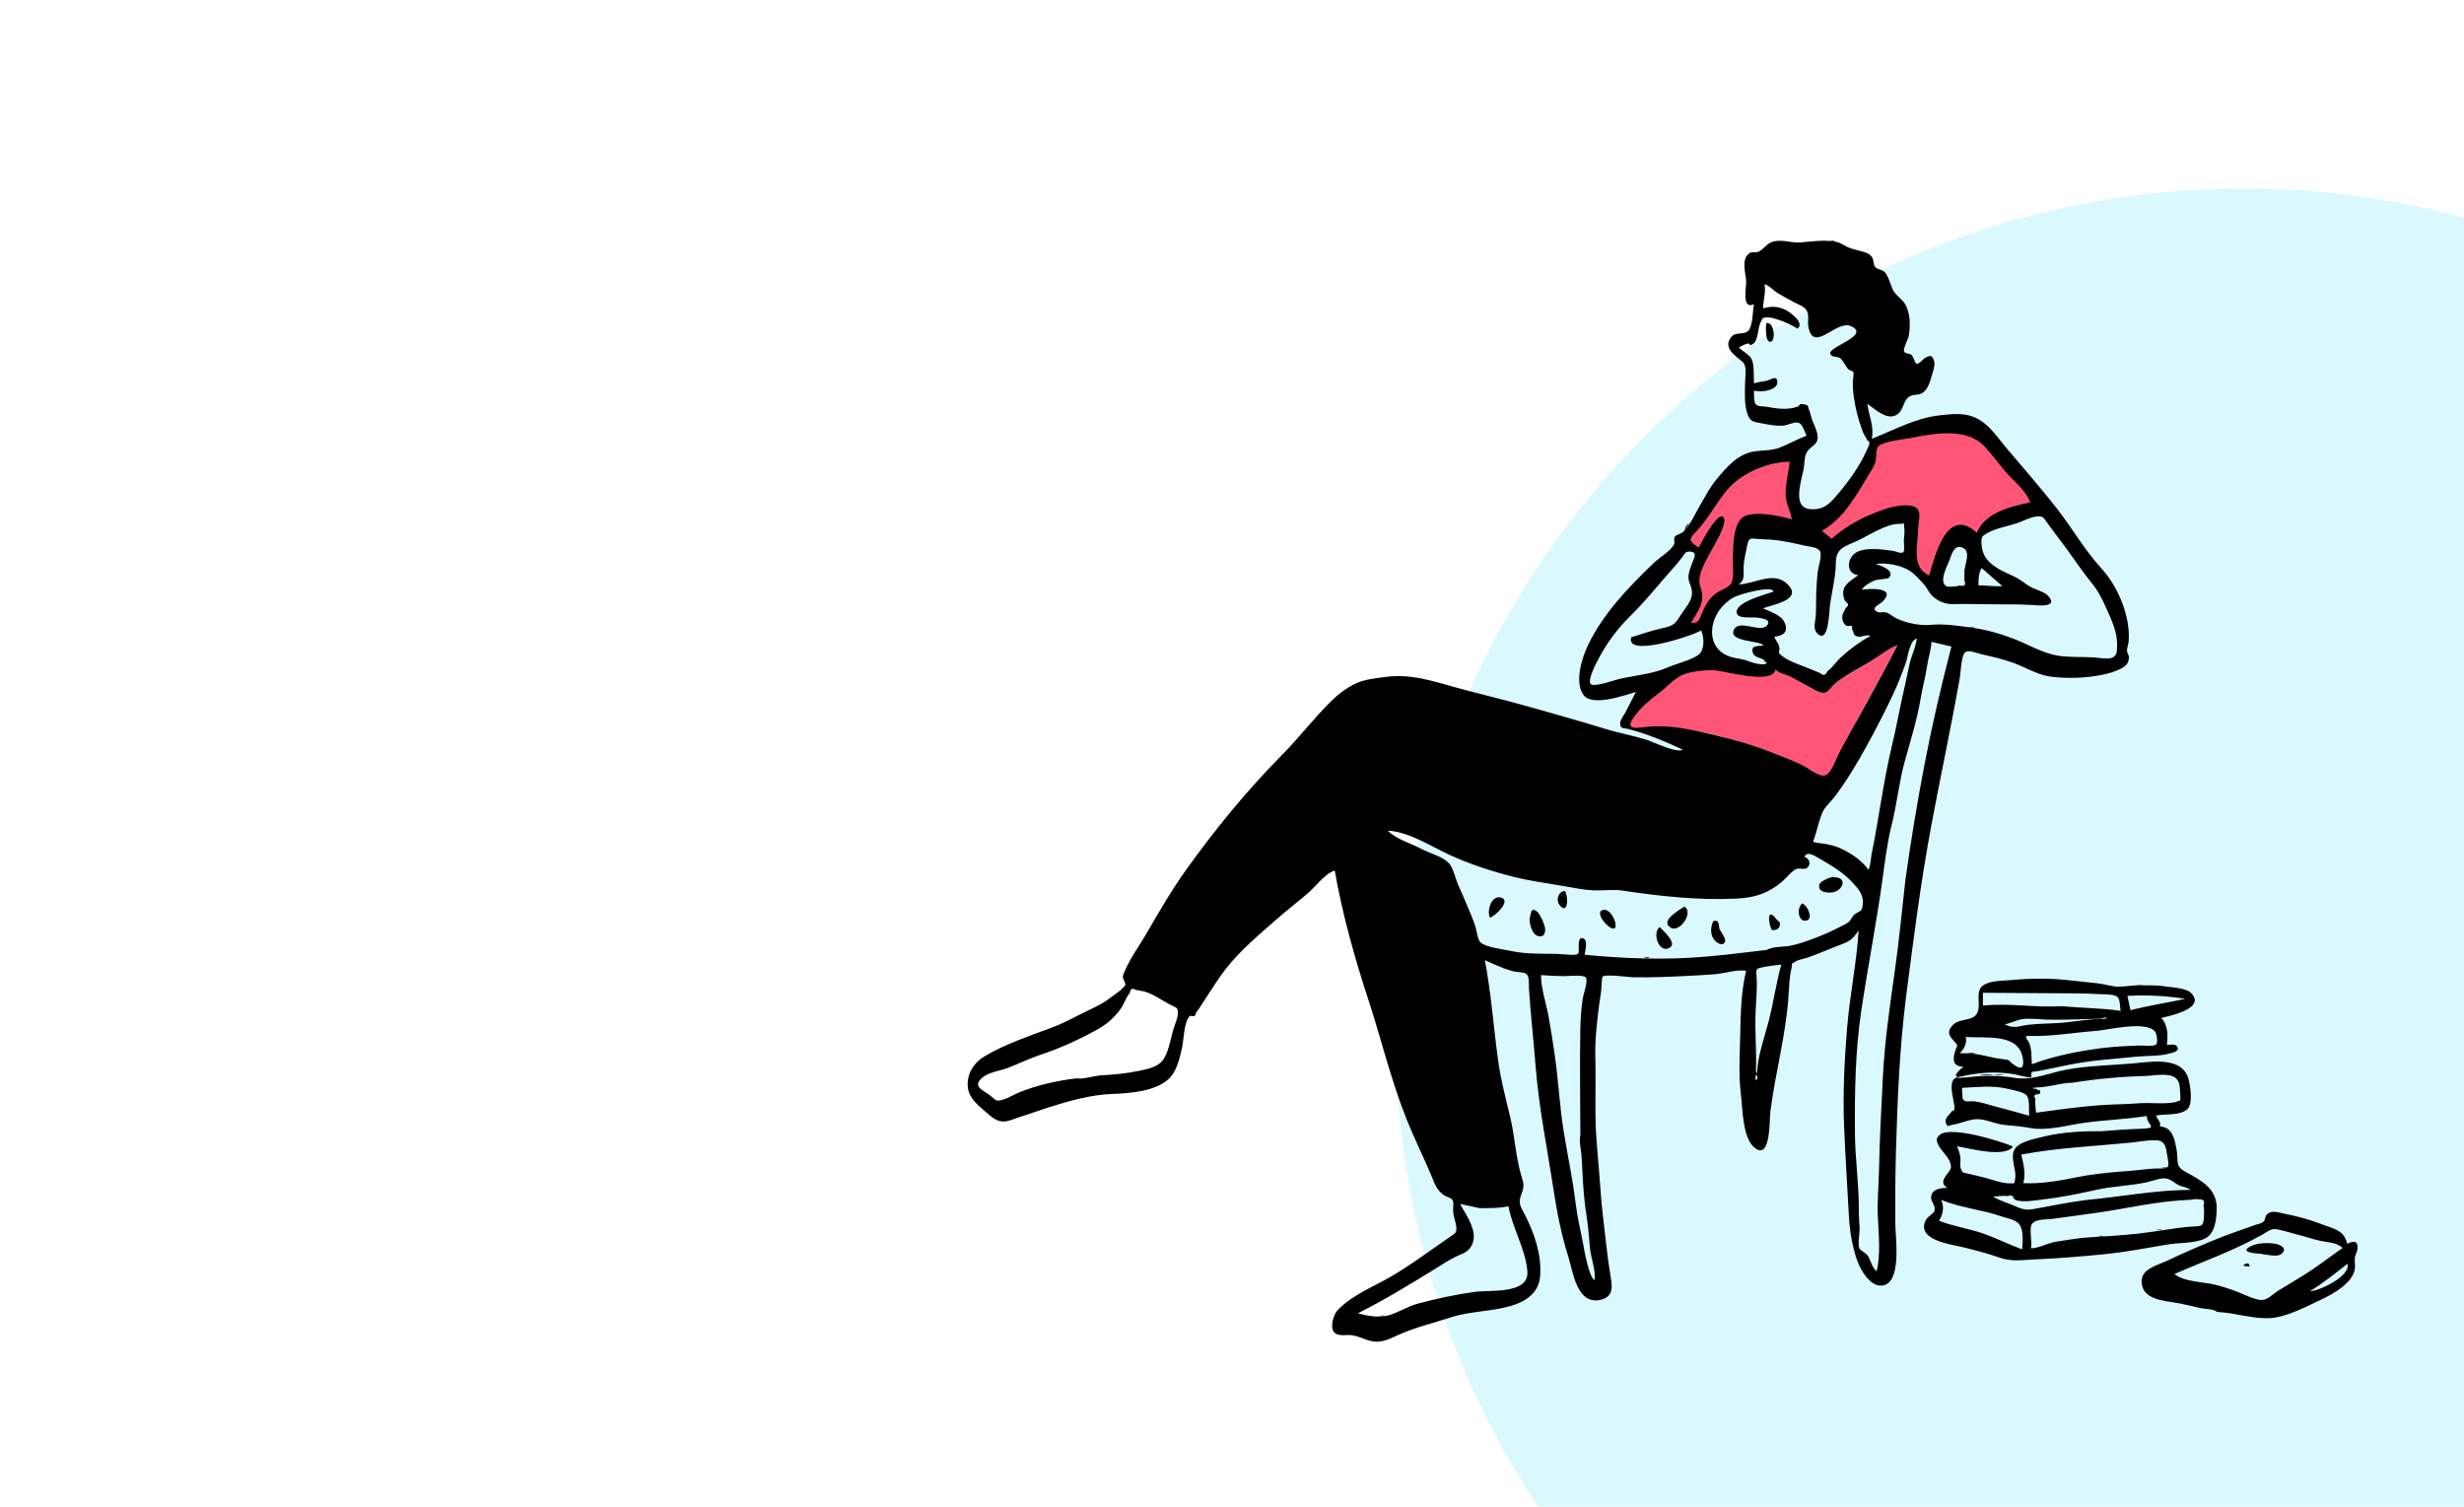 <?xml version="1.0" encoding="UTF-8"?>
<svg width="3871px" height="2367px" viewBox="0 0 3871 2367" version="1.1" xmlns="http://www.w3.org/2000/svg" xmlns:xlink="http://www.w3.org/1999/xlink">
    <!-- Generator: Sketch 58 (84663) - https://sketch.com -->
    <title>composition-24</title>
    <desc>Created with Sketch.</desc>
    <g id="composition-24" stroke="none" stroke-width="1" fill="none" fill-rule="evenodd">
        <rect fill="#FFFFFF" x="0" y="0" width="3871" height="2367"></rect>
        <circle id="Oval" fill="#D9F9FF" cx="3525" cy="1628" r="1332"></circle>
        <g id="Illustrations/sitting-reading" transform="translate(1353, 296)">
            <path d="M1627.848,717.833 C1609.072,754.532 1589.237,790.255 1569.209,826.286 C1558.605,845.359 1524.409,924.248 1515.578,927.262 C1506.068,930.508 1447.811,896.258 1431.091,889.55 C1401.379,877.626 1373.147,866.337 1342.112,858.985 C1307.36,850.753 1272.333,844.683 1236.285,847.743 C1220.498,849.086 1194.366,852.902 1210.057,830.729 C1221.495,814.559 1232.575,799.67 1248.111,787.989 C1259.419,779.486 1275.994,763.889 1289.233,758.208 C1303.123,752.248 1323.61,753.569 1338.538,753.92 C1354.676,754.301 1431.597,778.296 1435.828,753.287 C1443.674,760.423 1448.243,757.663 1457.232,761.148 C1467.365,765.077 1473.683,772.703 1483.745,777.309 C1490.273,780.298 1502.306,792.115 1509.563,792.185 C1519.209,792.281 1521.807,784.295 1528.735,778.399 C1544.256,765.188 1564.922,756.493 1581.763,745.016 C1596.592,734.905 1610.712,724.366 1627.848,717.833 Z M1458.857,427.75 C1457.538,444.503 1462.06,460.07 1461.952,477.309 C1461.905,484.831 1461.564,492.35 1463.848,499.598 C1465.899,506.095 1464.465,517.766 1465.555,524.569 C1446.359,518.727 1410.698,510.063 1391.099,517.941 C1372.363,525.472 1370.007,560.3 1369.346,577.238 C1368.896,588.783 1374.023,606.568 1370.137,617.622 C1368.293,622.867 1368.31,624.498 1368.429,624.928 L1368.437,624.955 C1368.108,624.765 1366.635,624.716 1361.258,628.595 C1355.998,632.385 1349.719,634.477 1344.521,638.663 C1335.068,646.287 1333.447,654.927 1328.783,665.978 C1324.252,676.71 1312.18,686.249 1298.705,685.86 C1309.536,666.233 1324.577,647.903 1315.946,624.851 C1309.435,607.452 1320.847,587.034 1329.826,570.506 C1332.799,565.032 1365.752,523.094 1351.15,520.138 C1341.669,518.216 1319.905,562.733 1315.74,570.506 C1304.127,562.656 1298.912,552.981 1307.85,541.158 C1314.715,532.079 1323.144,524.315 1329.826,514.915 C1340.676,499.657 1351.249,481.445 1364.135,467.892 C1386.766,444.095 1426.27,427.895 1458.857,427.75 Z M1368.437,624.955 L1368.457,624.968 C1368.573,625.049 1368.5,625.139 1368.439,624.961 L1368.437,624.955 Z M1762.994,401.749 C1777.455,415.599 1795.747,427.087 1809.722,441.622 C1821.954,454.347 1838.427,475.751 1844.238,492.75 C1814.42,498.495 1764.876,516.094 1753.002,547.379 C1706.628,504.819 1688.688,582.627 1679.486,615.163 C1652.346,603.422 1657.758,564.334 1658.117,541.512 C1658.396,523.408 1669.426,501.98 1643.132,500.497 C1623.483,499.393 1604.4,507.393 1586.679,514.884 C1564.565,524.232 1541.369,538.216 1523.508,554.278 L1504.898,539.794 C1535.426,522.659 1551.338,489.898 1569.209,459.899 C1574.909,450.335 1582.522,439.7 1586.679,429.363 C1589.555,422.214 1591.579,407.784 1594.731,401.428 C1599.689,391.436 1648.125,388.685 1660.956,386.109 C1694.828,379.312 1735.314,375.238 1762.994,401.749 Z" id="Accent" fill="#FF5678"></path>
            <g id="Ink" stroke-width="1" transform="translate(167.199, 81.23)" fill="#000000">
                <path d="M1588.075,542.582 C1600.588,541.943 1613.044,544.736 1625.556,543.519 C1614.692,534.059 1603.832,524.602 1592.968,515.145 C1588.168,523.57 1587.819,533.153 1588.075,542.582 L1588.075,542.582 Z M1291.234,348.133 C1258.849,348.275 1219.346,364.537 1196.848,388.287 C1184.93,400.875 1175.08,417.777 1164.999,431.919 C1158.238,441.406 1151.636,450.563 1143.429,458.902 C1131.461,471.053 1134.887,473.832 1148.37,482.983 C1152.638,474.987 1175.266,432.243 1184.75,434.165 C1199.161,437.089 1171.329,482.241 1168.289,487.865 C1159.287,504.508 1144.749,527.754 1151.28,545.305 C1159.899,568.474 1147.402,581.68 1136.551,601.422 C1147.947,601.753 1149.069,597.309 1152.997,587.592 C1158.041,575.103 1163.545,564.67 1174.211,556.035 C1182.471,549.351 1195.982,546.535 1199.863,538.463 C1204.663,528.484 1201.651,508.779 1202.04,497.678 C1202.631,480.81 1202.674,440.934 1221.266,433.439 C1240.746,425.586 1275.771,432.988 1294.815,438.804 C1292.437,423.939 1284.938,414.229 1285.04,397.71 C1285.151,380.419 1289.913,364.991 1291.234,348.133 L1291.234,348.133 Z M1042.443,623.998 C1059.384,618.636 1075.443,612.987 1092.873,609.334 C1111.112,605.508 1112.331,601.131 1122.613,585.494 C1130.406,573.642 1139.863,564.401 1137.655,549.885 C1136.239,540.574 1131.139,536.037 1132.673,525.566 C1133.622,519.076 1136.653,511.99 1138.842,505.818 C1141.527,498.246 1147.09,489.658 1134.154,489.284 C1127.011,489.077 1126.661,492.844 1121.828,499.17 C1112.906,510.856 1102.639,521.465 1093.145,532.671 C1076.656,552.129 1059.171,572.835 1040.764,590.843 C1020.502,610.659 1003.014,634.561 989.918,659.931 C987.499,664.616 972.791,692.211 979.066,697.622 C984.827,702.592 1016.875,691.002 1022.72,689.646 C1047.942,683.792 1076.572,681.703 1100.403,671.072 C1112.544,665.654 1139.337,659.189 1148.927,650.808 C1157.843,643.017 1157.441,624.143 1152.267,613.16 C1137.788,622.165 1033.11,656.142 1042.443,623.998 L1042.443,623.998 Z M1357.589,469.131 C1374.493,453.867 1394.473,441.623 1415.345,432.549 C1434.014,424.433 1457.205,415.388 1477.974,416.797 C1503.852,418.549 1493.037,439.388 1492.944,457.134 C1492.824,480.68 1482.501,514.601 1510.624,526.818 C1519.806,494.213 1539.155,417.115 1585.512,459.838 C1597.359,428.488 1639.612,417.879 1669.364,412.121 C1663.971,396.282 1647.59,381.946 1636.238,370.057 C1622.034,355.185 1610.821,337.755 1596.592,323.165 C1568.481,294.352 1517.557,303.605 1481.969,310.787 C1470.091,313.183 1435.653,316.193 1429.898,324.914 C1426.289,330.384 1428.305,343.747 1425.63,350.435 C1421.944,359.651 1415.648,368.193 1410.595,376.704 C1392.16,407.76 1373.407,439.017 1341.861,456.8 L1357.589,469.131 Z M1460.748,636.44 C1444.058,642.844 1431.781,653.549 1416.977,662.564 C1399.029,673.495 1377.981,683.734 1361.872,697.236 C1355.978,702.175 1352.666,710.704 1344.53,711.257 C1337.454,711.74 1326.671,703.522 1320.396,700.648 C1309.872,695.817 1299.819,688.499 1289.242,684.194 C1280.549,680.656 1276.702,681.379 1269.181,674.499 C1264.963,699.6 1188.22,676.137 1172.121,675.754 C1157.227,675.402 1136.792,677.166 1122.932,683.15 C1109.724,688.852 1099.398,701.402 1088.092,709.953 C1072.595,721.679 1057.807,733.537 1046.396,749.768 C1030.741,772.022 1054.359,765.724 1070.109,764.38 C1106.059,761.308 1141.029,769.868 1175.686,778.129 C1206.664,785.512 1237.258,794.37 1266.912,806.342 C1283.589,813.076 1301.142,819.267 1316.827,828.019 C1325.097,832.636 1338.509,843.935 1347.996,840.677 C1356.699,837.692 1365.37,812.755 1370.646,802.794 C1380.891,783.46 1391.669,764.451 1402.248,745.305 C1422.228,709.14 1442.02,673.279 1460.748,636.44 L1460.748,636.44 Z M1255.367,1115.084 C1265.653,1109.178 1282.42,1110.77 1293.794,1108.294 C1306.647,1105.497 1319.57,1100.942 1331.826,1096.192 C1344.236,1091.383 1355.963,1086.463 1367.303,1080.446 C1372.489,1077.695 1379.401,1074.985 1384.194,1071.168 C1388.057,1068.09 1389.464,1062.373 1393.026,1059.582 C1402.316,1052.298 1405.047,1056.869 1406.293,1042.816 C1407.644,1027.552 1399.078,1018.908 1388.415,1007.486 C1378.869,997.263 1366.468,988.427 1354.472,981.235 C1349.165,978.055 1343.497,974.476 1338.082,971.442 C1329.89,966.843 1318.912,959.2 1314.613,969.068 C1323.566,971.352 1325.539,982.784 1317.458,986.891 C1313.02,989.147 1306.304,985.834 1301.3,988.232 C1293.575,991.935 1286.144,1002.266 1279.532,1007.829 C1257.829,1026.097 1237.072,1032.945 1208.665,1034.413 C1149.307,1037.473 1087.148,1030.705 1028.932,1021.909 C1013.949,1019.644 998.991,1022.098 983.869,1021.557 C969.155,1021.031 953.813,1017.814 939.349,1015.329 C911.489,1010.545 882.123,1006.608 854.696,999.568 C821.526,991.054 788.241,980.039 757.1,965.777 C727.226,952.092 693.463,929.482 659.909,927.739 C674.227,941.754 695.683,947.154 712.905,956.385 C726.982,963.926 748.994,968.768 757.888,981.195 C763.678,989.283 766.581,1004.139 770.954,1013.623 C775.791,1024.119 780.253,1034.781 784.731,1045.434 C789.228,1056.152 793.913,1066.875 797.565,1077.915 C799.826,1084.763 800.8,1098.961 806.14,1103.646 C814.66,1111.119 843.176,1114.435 854.658,1116.92 C876.096,1121.565 900.548,1120.946 922.415,1121.268 C931.451,1121.401 940.558,1122.634 949.193,1122.801 C961.318,1123.033 960.162,1120.934 959.989,1110.411 C959.89,1104.091 960.016,1092.598 968.471,1097.802 C974.233,1101.35 970.268,1117.059 969.201,1122.64 C1017.465,1127.446 1067.823,1129.862 1115.859,1128.255 C1163.1,1126.673 1208.705,1120.582 1255.367,1115.084 L1255.367,1115.084 Z M1473.335,1004.321 C1481.852,943.182 1492.23,881.024 1503.845,820.676 C1515.584,759.695 1529.699,699.266 1545.575,638.514 C1535.089,636.004 1524.602,633.501 1514.116,630.995 C1513.726,643.795 1509.396,654.915 1507.55,667.657 C1505.002,685.245 1500.131,702.323 1497.215,719.852 C1491.676,753.174 1481.412,785.778 1472.37,818.271 C1463.154,851.398 1460.074,885.526 1451.607,918.82 C1444.627,946.248 1441.062,976.461 1437.165,1004.658 C1427.711,1073.066 1414.241,1141.606 1403.989,1210.048 C1394.374,1274.216 1393.41,1339.687 1393.963,1404.454 C1394.303,1443.997 1400.337,1483.425 1400.021,1523.02 C1399.944,1532.808 1400.767,1542.565 1401.277,1552.337 C1401.636,1559.232 1397.931,1578.343 1401.073,1584.119 C1403.061,1587.775 1411.606,1591.147 1414.63,1596.225 C1419.414,1604.257 1420.422,1613.859 1428.107,1619.938 C1434.336,1594.822 1431.392,1561.673 1430.031,1536.041 C1428.713,1511.345 1431.271,1485.82 1431.775,1460.744 C1432.758,1411.553 1435.365,1363.082 1437.889,1313.866 C1440.654,1259.894 1448.518,1204.609 1456.199,1151.042 C1463.185,1102.336 1467.846,1052.764 1473.335,1004.321 L1473.335,1004.321 Z M1245.388,237.593 C1242.011,237.277 1238.634,236.965 1235.257,236.65 C1235.761,243.764 1234.258,255.286 1239.274,258.997 C1243.075,261.81 1250.772,260.885 1255.38,261.785 C1270.483,264.736 1287.987,267.205 1302.979,261.828 C1308.805,259.739 1305.064,256.466 1313.085,257.826 C1322.749,259.467 1319.221,260.997 1322.01,267.023 C1324.16,271.674 1325.267,279.589 1327.707,285.174 C1330.972,292.646 1337.59,306.019 1334.761,314.647 C1332.011,323.035 1321.751,325.569 1317.39,335.069 C1314.146,342.131 1314.913,352.398 1313.228,360.176 C1310.979,370.551 1308.137,380.886 1306.882,391.452 C1305.302,404.763 1305.843,420.382 1322.341,422.446 C1337.652,424.365 1348.6,419.445 1358.867,408.298 C1378.476,387.017 1400.866,356.975 1412.385,330.205 C1413.73,327.077 1417.042,321.857 1416.582,318.51 C1415.669,311.888 1415.27,318.591 1413.171,313.992 C1411.167,309.594 1408.022,305.605 1406.172,300.725 C1399.52,283.193 1394.804,264.817 1392.139,246.258 C1390.929,237.852 1390.524,229.548 1390.732,221.059 C1390.8,218.16 1392.541,209.457 1391.502,207.473 C1390.444,205.461 1384.927,204.534 1383.208,202.537 C1380.019,198.838 1374.542,188.392 1371.011,185.623 C1366.666,182.22 1356.946,184.915 1355.18,178.147 C1352.357,167.315 1419.173,149.672 1387.958,135.217 C1364.653,124.425 1328.907,178.979 1320.758,136.052 C1319.345,128.616 1322.035,118.523 1318.773,111.708 C1315.167,104.177 1305.351,101.361 1298.495,97.696 C1289.746,93.023 1280.908,88.221 1272.407,83.103 C1266.574,79.595 1258.172,70.28 1251.966,69.427 C1254.409,82.071 1249.723,94.602 1249.646,107.221 C1263.092,103.583 1272.345,103.506 1285.615,109.974 C1291.936,113.053 1315.748,130.523 1303.684,138.926 C1293.909,133.15 1283.453,128.14 1272.558,124.744 C1268.26,123.403 1262.894,121.579 1258.324,121.486 C1247.713,121.273 1249.207,122.383 1245.224,130.381 C1241.383,138.085 1242.209,158.18 1233.779,163.1 C1225.061,168.187 1231.784,161.066 1224.34,162.71 C1220.094,163.65 1215.468,166.805 1211.581,168.588 C1216.906,174.368 1227.656,179.643 1231.187,186.062 C1236.339,195.42 1234.552,214.776 1235.359,225.014 C1242.104,222.601 1249.204,222.502 1256.041,220.709 C1262.468,219.022 1271.38,211.719 1272.051,222.455 C1272.8,234.419 1253.883,237.593 1245.388,237.593 L1245.388,237.593 Z M1333.174,552.568 C1333.7,542.23 1334.275,531.896 1335.426,521.601 C1336.202,514.688 1342.767,494.637 1339.056,488.564 C1335.02,481.96 1321.494,481.539 1314.984,479.954 C1302.506,476.913 1290.538,474.422 1277.856,472.413 C1266.191,470.568 1255.2,470.179 1243.446,469.644 C1230.646,469.066 1227.473,465.67 1224.643,479.772 C1222.42,490.86 1219.436,502.409 1219.021,513.764 C1218.632,524.42 1221.851,533.669 1211.287,540.852 C1234.484,540.852 1264.694,520.204 1285.862,538.667 C1316.141,565.069 1263.448,572.674 1249.553,578.503 C1261.104,584.115 1278.252,588.522 1283.688,601.342 C1289.79,615.709 1280.936,621.819 1267.388,622.969 C1268.662,628.507 1273.539,632.104 1274.992,638.764 C1277.12,648.527 1270.217,645.294 1279.025,652.847 C1290.622,662.79 1314.496,669.437 1328.718,675.77 C1332.049,677.259 1335.419,678.656 1338.827,679.963 C1344.156,684.704 1348.089,683.802 1350.631,677.253 C1357.926,672.636 1364.421,662.335 1370.893,656.343 C1385.292,643.01 1401.184,631.31 1418.295,621.683 C1411.201,618.747 1402.718,625.382 1395.911,622.153 C1390.41,619.541 1392.482,614.791 1389.188,611.234 C1390.509,606.595 1389.114,604.899 1385.004,606.144 C1382.951,606.364 1381.04,606.014 1379.271,605.103 C1375.829,600.838 1374.283,599.441 1374.054,592.855 C1373.813,585.868 1377.861,583.401 1379.413,577.808 C1384.463,574.368 1384.349,570.987 1379.07,567.674 C1376.899,564.126 1375.714,560.278 1375.52,556.128 C1374.515,540.716 1388.585,534.504 1399.316,526.351 C1380.103,524.24 1380.836,501.711 1394.13,491.861 C1407.91,481.651 1437.088,485.832 1453.75,488.134 C1457.217,488.61 1466.578,493.079 1470.082,490.23 C1472.231,488.484 1470.712,473.72 1470.811,471.115 C1471.037,465.2 1472.475,458.147 1471.532,452.263 C1469.559,439.941 1473.74,446.147 1464.868,445.804 C1443.752,444.985 1416.863,463.414 1398.286,472.101 C1377.493,481.827 1364.13,483.322 1363.914,507.434 C1363.706,530.267 1357.302,553.016 1354.506,575.484 C1353.285,585.296 1352.413,636.273 1334.448,617.462 C1327.484,610.165 1331.946,598.943 1332.463,589.944 C1333.168,577.56 1332.751,564.985 1333.174,552.568 L1333.174,552.568 Z M171.569,1316.849 C181.848,1318.672 198.591,1312.772 209.804,1312.154 C229.414,1311.076 249.608,1309.209 268.818,1305.13 C283.848,1301.937 300.974,1299.128 309.079,1284.584 C316.325,1271.586 318.885,1255.308 322.788,1241.123 C324.86,1233.591 330.207,1222.669 330.207,1214.878 C330.207,1204.748 328.84,1206.744 318.273,1201.2 C304.898,1194.185 291.885,1184.409 277.458,1180.429 C273.095,1179.576 268.728,1178.741 264.359,1177.922 C258.706,1174.643 255.514,1176.257 254.775,1182.753 C249.258,1188.569 246.023,1199.29 241.394,1206.092 C230.839,1221.6 218.305,1232.17 201.931,1241.113 C172.465,1257.202 145.01,1269.62 113.452,1280.14 C96.059,1285.938 80.022,1294.072 63.022,1300.463 C49.403,1305.584 30.607,1307.141 20.145,1318.539 C8.341,1331.399 26.485,1336.074 36.569,1344.768 C44.832,1351.892 44.993,1353.526 56.296,1350.068 C64.717,1347.491 72.182,1342.564 80.269,1339.224 C107.969,1327.786 141.494,1320.174 171.569,1316.849 L171.569,1316.849 Z M804.616,1520.82 C794.293,1518.586 783.967,1516.354 773.645,1514.126 C783.797,1533.074 805.151,1560.798 789.825,1582.728 C784.097,1590.921 774.569,1593.258 766.059,1597.414 C755.758,1602.446 746.248,1608.889 736.51,1614.885 C696.354,1639.603 655.546,1664.669 613.234,1685.879 C626.479,1690.153 646.847,1693.111 660.487,1689.387 C676.374,1685.048 691.081,1675.09 707.391,1670.736 C736.649,1662.929 767.447,1656.282 797.172,1652.277 C821.47,1649.004 882.29,1656.399 879.337,1619.867 C876.532,1585.182 855.809,1552.093 849.642,1517.804 C834.511,1521.163 820.075,1520.576 804.616,1520.82 L804.616,1520.82 Z M1419.949,965.678 C1431.716,907.942 1438.745,849.226 1452.625,791.903 C1459.549,763.307 1464.429,734.319 1471.192,705.716 C1474.34,692.409 1476.718,678.971 1479.783,665.688 C1482.888,652.242 1489.567,639.83 1491.095,625.929 C1479.851,628.711 1477.25,654.458 1473.842,664.143 C1467.589,681.913 1460.77,698.988 1452.736,716.001 C1439.964,743.043 1426.413,769.133 1412.005,795.349 C1396.814,823.003 1380.768,849.596 1361.789,874.849 C1355.555,883.147 1347.093,889.649 1343.073,898.75 C1336.752,913.069 1334.096,930.134 1328.059,945.033 C1332.311,947.191 1343.293,947.728 1348.507,948.757 C1358.205,950.67 1364.999,952.37 1374.314,956.981 C1390.722,965.103 1404.509,974.73 1415.471,989.342 C1418.227,981.841 1418.944,973.617 1419.949,965.678 L1419.949,965.678 Z M962.586,1406.191 C962.391,1350.587 961.603,1294.508 962.515,1239.315 C962.766,1223.989 964.015,1207.455 966.238,1192.247 C967.633,1182.688 975.847,1162.368 970.447,1157.785 C965.833,1153.866 941.477,1156.447 935.499,1156.308 C923.905,1156.039 912.349,1155.523 900.733,1154.651 C900.733,1175.258 908.786,1198.66 912.528,1219.044 C916.016,1238.06 918.883,1257.181 921.762,1276.283 C927.994,1317.649 929.766,1359.587 936.532,1401.064 C942.661,1438.672 950.748,1476.123 955.208,1513.724 C957.654,1534.366 962.605,1553.839 966.452,1574.468 C968.462,1585.226 975.788,1629.531 985.016,1633.888 C986.967,1617.994 978.998,1598.802 977.569,1582.732 C976.097,1566.139 974.956,1549.435 972.266,1532.755 C969.105,1513.174 967.509,1493.108 966.297,1473.285 C965.558,1461.155 965.332,1449.062 964.284,1436.941 C963.526,1428.146 960.196,1414.817 962.586,1406.191 L962.586,1406.191 Z M1252.439,662.641 C1252.822,656.587 1237.146,656.831 1234.227,649.871 C1228.305,635.739 1241.804,638.282 1250.104,636.82 C1247.144,628.961 1191.73,631.823 1204.641,610.607 C1213.597,595.887 1247.559,618.416 1256.635,604.429 C1262.601,595.241 1246.365,593.977 1239.926,593.056 C1230.238,591.668 1207.412,596.153 1208.164,583.584 C1209.11,567.791 1253.484,556.891 1265.931,552.252 C1264.552,541.439 1211.145,556.811 1203.417,561.193 C1185.922,571.117 1172.52,588.918 1169.953,608.703 C1166.962,631.724 1178.64,649.853 1201.638,655.502 C1211.228,657.857 1218.316,658.12 1227.189,661.662 C1233.027,663.989 1251.922,669.796 1255.924,663.921 C1254.761,663.494 1253.601,663.068 1252.439,662.641 L1252.439,662.641 Z M1565.961,519.456 C1566.845,509.626 1575.124,491.12 1565.587,484.661 C1552.24,475.621 1546.71,490.517 1543.686,499.464 C1539.987,510.389 1524.441,537.131 1538.036,543.939 C1541.196,545.521 1556.183,543.679 1558.827,542.635 C1566.19,544.554 1568.565,541.797 1565.961,534.359 L1565.961,519.456 Z M1240.248,1313.341 C1239.41,1286.472 1251.443,1254.171 1258.262,1227.855 C1265.993,1198.038 1270.066,1167.628 1278.255,1138.139 C1269.144,1139.236 1259.95,1140.132 1250.948,1141.959 C1238.668,1144.453 1238.448,1144.06 1239.33,1156.104 C1240.647,1174.189 1238.921,1191.922 1237.987,1210.002 C1236.117,1246.2 1240.675,1282.996 1237.644,1318.966 C1240.347,1319.652 1241.213,1317.776 1240.248,1313.341 L1240.248,1313.341 Z M1580.267,609.173 C1609.772,613.688 1638.05,623.04 1664.899,635.606 C1679.7,642.531 1696,649.973 1712.539,652.739 C1730.914,655.814 1750.4,654.371 1769.165,655.558 C1775.78,655.975 1793.169,659.189 1799.62,655.298 C1806.009,651.444 1805.508,644.914 1805.808,637.129 C1806.584,617.106 1797.517,597.5 1789.365,579.535 C1782.373,564.123 1777.085,552.354 1766.233,539.096 C1752.299,522.068 1740.164,503.692 1727.114,485.918 C1717.273,472.521 1707.331,459.316 1697.302,445.934 C1690.127,436.353 1690.468,433.056 1679.653,434.128 C1669.006,435.185 1658.284,441.477 1648.255,444.812 C1633.368,449.763 1615.342,452.48 1601.766,460.394 C1592.989,465.512 1592.597,466.455 1592.699,475.386 C1592.795,483.706 1595.479,493.852 1600.455,500.36 C1610.796,513.872 1627.938,521.023 1642.649,527.764 C1651.159,531.661 1658.513,537.189 1666.09,542.567 C1674.251,548.365 1690.718,551.78 1696.965,558.387 C1715.149,577.631 1682.047,573.827 1672.797,573.246 C1652.838,571.991 1632.988,572.183 1612.88,572.168 C1590.933,572.152 1569.162,571.132 1547.524,571.846 C1534.851,572.263 1520.31,565.838 1512.099,555.127 C1508.125,549.938 1506.576,545.033 1501.378,539.65 C1494.565,532.6 1488.64,525.174 1480.352,519.719 C1466.791,510.794 1442.15,505.744 1426.008,509.075 C1431.787,509.882 1458.973,519.135 1447.005,530.764 C1445.549,532.18 1428.061,533.107 1424.26,534.853 C1417.401,538.002 1408.755,542.579 1404.731,549.23 C1416.446,547.268 1459.892,544.996 1437.728,567.467 C1432.288,572.983 1416.668,578.488 1429.96,584.353 C1433.012,585.701 1439.123,583.794 1443.053,585.008 C1448.895,586.816 1453.67,591.653 1459.143,594.23 C1474.668,601.552 1496.065,606.067 1512.266,604.463 C1534.668,602.241 1558.013,606.24 1580.267,609.173 L1580.267,609.173 Z M986.176,1286.259 C986.94,1318.539 985.774,1351.011 986.463,1383.439 C987.199,1418.071 991.643,1452.011 993.762,1486.293 C995.663,1517.019 999.814,1547.16 1003.184,1577.74 C1005.123,1595.353 1007.359,1612.196 1010.34,1629.676 C1013.133,1646.034 1013.609,1660.448 994.049,1664.846 C956.652,1673.258 950.841,1619.471 943.614,1596.809 C932.824,1562.987 925.906,1527.48 920.559,1492.419 C910.608,1427.12 897.375,1362.73 892.211,1296.878 C889.031,1256.328 884.421,1216.192 881.804,1175.679 C881.291,1167.739 883.317,1155.507 876.343,1151.972 C872.146,1149.849 860.596,1149.83 855.302,1148.291 C840.551,1144.001 826.944,1137.684 812.551,1131.13 C822.766,1184.527 826.14,1237.658 833.803,1291.522 C837.866,1320.103 845.647,1349.719 852.389,1377.852 C859.375,1407.001 860.927,1438.388 868.986,1466.904 C872.536,1479.473 875.542,1484.594 870.39,1497.493 C864.069,1513.329 868.262,1517.118 876.188,1532.669 C890.766,1561.281 901.896,1595.047 899.425,1627.302 C897.409,1653.646 877.5,1667.435 852.837,1674.543 C821.986,1683.432 789.682,1682.381 758.646,1692.474 C731.605,1701.267 704.132,1707.763 677.873,1719.371 C667.285,1724.05 657.225,1729.603 645.467,1730.463 C629.343,1731.634 618.47,1722.279 603.239,1720.329 C593.721,1719.114 579.783,1723.654 574.3,1713.678 C569.952,1705.77 574.872,1688.512 580.33,1682.146 C595.66,1664.255 626.359,1648.667 647.032,1638.11 C670.86,1625.943 693.914,1610.713 715.991,1595.01 C729.373,1585.488 743.02,1576.353 756.392,1566.816 C765.236,1560.502 768.598,1560.462 767.695,1550.433 C766.974,1542.435 763.368,1534.678 762.737,1526.488 C762.255,1520.214 764.454,1511.663 761.488,1507.568 C759.308,1504.549 751.119,1502.419 747.9,1500.132 C736.127,1491.788 733.452,1481.466 728.105,1468.773 C715.96,1439.945 702.007,1411.927 690.28,1382.867 C665.101,1320.474 649.738,1254.866 628.864,1191.199 C607.538,1126.154 588.47,1057.87 576.724,990.386 C561.008,995.167 546.177,1016.325 533.662,1026.792 C516.752,1040.94 499.428,1054.622 482.846,1069.156 C455.666,1092.984 428.146,1116.156 405.685,1144.691 C394.865,1158.434 386.005,1173.225 376.208,1187.664 C370.548,1196.005 365.273,1205.446 359.143,1213.383 C358.16,1214.656 358.132,1217.27 357.071,1218.355 C354.737,1220.738 350.28,1217.564 348.784,1219.134 C339.549,1228.789 339.67,1256.201 336.791,1268.94 C332.826,1286.497 328.373,1306.684 314.661,1318.783 C293.481,1337.471 254.419,1340.367 227.614,1341.338 C193.213,1342.583 159.842,1352.167 127.204,1362.461 C111.98,1367.26 97.154,1372.876 81.874,1377.536 C73.085,1380.222 63.06,1385.572 53.674,1384.542 C42.355,1383.303 33.418,1373.781 25.127,1366.704 C11.863,1355.384 -0.417,1344.224 0.011,1325.65 C0.489,1305.989 11.143,1291.148 27.926,1281.382 C60.372,1262.5 96.662,1250.397 131.635,1237.349 C145.038,1232.346 156.511,1226.811 169.327,1220.077 C187.433,1210.558 208.276,1202.788 224.342,1190.223 C229.08,1186.514 246.487,1175.153 247.972,1169.294 C248.166,1168.531 243.815,1159.584 243.797,1158.165 C243.753,1154.515 245.915,1150.562 247.245,1147.438 C255.613,1127.77 269.65,1108.832 280.381,1090.286 C300.034,1056.315 319.761,1022.166 342.546,990.216 C387.981,926.518 439.019,864.15 494.106,808.546 C520.961,781.439 544.167,750.692 571.399,723.959 C582.189,713.371 593.578,704.749 606.873,697.876 C621.692,690.214 638.327,688.712 655.314,686.373 C696.478,680.708 730.854,692.882 769.501,703.476 C806.035,713.489 842.61,721.935 879.349,732.365 C919.697,743.819 959.63,754.805 999.851,767.288 C1021.34,773.957 1043.449,778.052 1065.04,784.452 C1075.437,787.53 1114.743,806.827 1123.411,800.489 C1096.104,787.679 1068.13,776.003 1038.915,768.271 C1030.312,765.996 1024.816,768.515 1025.135,758.638 C1025.311,753.251 1031.366,745.979 1033.546,741.544 C1038.766,730.928 1044.676,720.554 1049.785,709.907 C1031.264,715.164 981.481,733.361 967.525,714.549 C952.919,694.859 965.113,656.256 974.267,636.978 C998.162,586.653 1038.804,544.656 1078.403,506.72 C1086.969,498.518 1105.434,487.807 1109.999,477.361 C1111.387,474.184 1108.366,469.517 1111.499,465.392 C1113.36,462.938 1120.841,461.26 1123.831,458.614 C1134.72,448.978 1143.407,428.701 1150.931,416.068 C1158.811,402.837 1165.911,388.51 1175.813,376.639 C1192.008,357.228 1208.729,336.652 1234.957,332.112 C1247.819,329.887 1261.481,331.073 1273.808,326.632 C1288.717,321.261 1302.883,312.799 1317.938,307.236 C1314.202,299.56 1311.174,287.352 1303.929,286.515 C1296.952,285.705 1286.719,291.701 1278.734,291.657 C1267.072,291.592 1257.118,289.729 1245.864,287.507 C1233.408,285.044 1229.304,285.492 1224.764,271.983 C1220.002,257.832 1221.201,241.397 1221.242,226.699 C1221.26,219.516 1222.686,210.6 1222.074,203.551 C1221.155,192.929 1219.089,192.521 1210.761,185.765 C1200.355,177.325 1187.527,166.156 1200.275,151.492 C1207.162,143.568 1221.316,149.73 1227.417,141.216 C1233.63,132.544 1233.33,110.759 1235.223,100.573 C1216.068,109.987 1223.091,74.796 1223.088,66.328 C1223.085,54.006 1214.825,31.847 1226.715,21.596 C1232.242,16.837 1236.345,20.774 1242.663,18.039 C1249.872,14.918 1254.412,6.731 1262.081,3.557 C1277.324,-2.754 1292.888,4.846 1308.539,3.591 C1326.491,2.154 1344.125,-0.621 1362.176,2.259 C1370.729,3.619 1374.329,6.867 1381.565,10.507 C1388.524,14.009 1395.584,14.967 1403.142,17.22 C1409.868,19.226 1415.765,20.239 1420.308,26.099 C1423.902,30.735 1422.439,38.532 1426.066,42.528 C1429.644,46.465 1436.723,45.893 1440.988,50.569 C1445.082,55.057 1447.531,62.474 1449.659,68.058 C1452.535,75.581 1452.872,78.405 1457.934,84.425 C1462.347,89.679 1468.702,93.904 1472.386,99.896 C1481.063,114.023 1481.286,134.451 1478.515,150.342 C1477.575,155.754 1469.729,169.741 1470.957,174.346 C1472.126,178.728 1479.483,177.576 1482.813,180.348 C1485.692,182.743 1488.225,193.414 1490.495,194.066 C1495.4,195.472 1501.449,185.79 1505.166,184.337 C1511.623,181.813 1514.326,179.223 1517.904,188.738 C1520.554,195.8 1516.862,205.384 1514.916,212.124 C1512.442,220.703 1509.709,231.035 1503.153,237.521 C1495.446,245.149 1489.277,240.98 1480.772,245.087 C1468.028,251.243 1471.789,270.491 1456.107,275.992 C1441.164,281.233 1424.699,264.742 1413.396,257.161 C1415.737,275.565 1424.551,293.298 1420.32,312.16 C1454.69,298.697 1488.683,279.592 1526.139,275.383 C1545.238,273.235 1564.532,270.692 1582.562,278.619 C1603.665,287.896 1616.594,308.361 1630.879,325.365 C1657.724,357.324 1685.269,388.386 1711.036,421.374 C1734.668,451.633 1754.593,486.694 1780.607,515.028 C1806.983,543.76 1826.889,590.377 1824.001,630.163 C1823.741,633.755 1820.958,641.913 1821.394,645.786 C1821.734,648.753 1824.431,652.514 1824.388,654.906 C1824.242,662.956 1821.58,667.592 1813.904,672.058 C1800.597,679.806 1780.768,683.728 1765.729,685.65 C1745.749,688.206 1721.278,688.481 1701.288,685.752 C1680.671,682.933 1662.549,671.397 1643.589,664.424 C1626.957,658.305 1610.255,654.485 1592.779,650.582 C1583.14,648.428 1572.468,642.467 1566.512,648.236 C1561.041,653.54 1559.906,680.748 1558.632,687.983 C1544.805,766.401 1528.375,842.161 1513.822,920.18 C1497.33,1008.611 1486.051,1097.008 1474.581,1186.189 C1464.156,1267.256 1460.748,1349.24 1458.417,1430.232 C1457.303,1468.866 1457.143,1507.086 1457.378,1545.754 C1457.511,1567.406 1468.337,1639.683 1436.231,1642.449 C1417.364,1644.081 1402.27,1617.036 1397.213,1602.288 C1389.618,1580.129 1385.663,1556.268 1384.451,1532.99 C1382.001,1485.867 1378.788,1438.709 1376.886,1391.567 C1374.827,1340.494 1377.446,1288.478 1381.646,1237.572 C1385.873,1186.325 1396.524,1135.827 1399.789,1084.504 C1389.989,1098.485 1386.854,1101.112 1370.531,1107.2 C1353.452,1113.576 1337.021,1121.116 1319.787,1127.059 C1313.923,1129.081 1304.773,1130.348 1299.967,1133.658 C1291.098,1139.764 1296.924,1132.836 1294.091,1144.721 C1291.067,1157.42 1290.498,1172.666 1289.694,1185.714 C1285.918,1246.951 1268.949,1307.753 1261.122,1368.667 C1259.233,1383.374 1261.93,1445.808 1236.611,1426.131 C1217.113,1410.978 1217.5,1363.382 1214.726,1341.087 C1211.033,1311.369 1213.09,1280.814 1213.674,1250.916 C1214.339,1216.866 1214.911,1181.152 1223.038,1147.905 C1208.498,1145.417 1188.273,1152.194 1173.636,1153.335 C1160.963,1154.321 1148.333,1154.948 1135.731,1155.64 C1105.679,1157.29 1074.723,1158.607 1044.163,1158.017 C1038.6,1157.909 1002.254,1152.822 997.609,1156.923 C996.099,1158.255 995.639,1176.575 995.357,1178.813 C994.287,1187.231 992.837,1195.64 991.755,1204.012 C988.303,1230.773 985.186,1259.508 986.176,1286.259 L986.176,1286.259 Z" id="ink-layer"></path>
                <path d="M1525.926,1540.578 C1548.861,1549.539 1573.204,1552.79 1596.333,1560.954 C1617.011,1568.252 1636.214,1578.063 1656.574,1585.481 C1657.766,1576.038 1658.399,1560.048 1654.91,1551.149 C1649.974,1538.547 1636.977,1538.238 1624.18,1533.75 C1593.036,1522.826 1560.274,1520.523 1529.356,1507.76 C1534.65,1517.948 1532.286,1531.437 1525.926,1540.578 M1921.848,1507.624 C1872.313,1509.077 1824.973,1520.6 1776.155,1527.728 C1752.399,1531.193 1728.621,1534.287 1704.843,1537.524 C1695.693,1538.766 1679.015,1537.301 1672.366,1545.22 C1666.852,1551.783 1672.893,1574.171 1670.445,1583.787 C1680.457,1584.526 1698.233,1575.176 1709.1,1573.627 C1726.022,1571.222 1742.72,1567.853 1759.817,1566.781 C1786.896,1565.074 1813.501,1563.625 1840.533,1560.611 C1868.022,1557.548 1894.621,1551.854 1922.329,1549.774 C1935.799,1548.76 1941.217,1551.285 1942.01,1537.069 C1942.322,1531.512 1943.085,1522.208 1941.526,1516.727 C1944.017,1509.989 1941.807,1506.718 1934.894,1506.91 C1930.504,1506.415 1926.157,1506.653 1921.848,1507.624 M1826.042,1462.254 C1839.437,1460.999 1852.888,1459.196 1866.318,1458.442 C1869.041,1458.288 1882.853,1459.119 1885.11,1456.588 C1888.302,1453.008 1884.745,1439.911 1884.159,1435.859 C1882.167,1422.079 1879.966,1414.067 1864.931,1414.036 C1852.243,1414.005 1839.107,1416.688 1826.468,1417.925 C1769.091,1423.547 1712.006,1425.921 1655.262,1436.598 C1658.717,1451.302 1662.638,1466.473 1658.507,1481.511 C1685.727,1482.914 1715.611,1477.678 1742.214,1472.306 C1769.403,1466.816 1798.253,1464.09 1826.042,1462.254 M1735.231,1323.805 C1714.732,1323.898 1693.065,1332.924 1672.838,1330.912 C1672.535,1334.673 1679.009,1331.552 1680.797,1335.072 C1684.616,1335.082 1685.946,1336.327 1684.779,1338.815 C1684.85,1340.512 1683.983,1341.508 1682.174,1341.795 C1681.281,1341.876 1680.389,1341.95 1679.5,1342.027 C1675.589,1342.154 1674.946,1344.791 1677.58,1349.946 C1676.45,1356.332 1678.145,1364.443 1678.392,1370.854 C1714.744,1365.909 1750.059,1360.765 1786.667,1358.558 C1803.949,1357.516 1821.219,1357.519 1838.48,1356.098 C1857.473,1354.533 1878.203,1357.887 1896.77,1354.333 C1906.695,1352.432 1905.655,1352.564 1904.933,1339.659 C1904.491,1331.82 1904.655,1322.513 1898.27,1316.795 C1887.607,1307.243 1863.326,1312.764 1850.576,1313.101 C1812.174,1314.115 1773.12,1317.682 1735.231,1323.805 M1756.215,1508.085 C1811.13,1503.099 1865.632,1492.178 1920.86,1492.178 C1916.954,1488.277 1908.449,1487.273 1903.59,1485.143 C1898.048,1482.719 1892.818,1477.554 1887.403,1475.434 C1876.536,1471.18 1865.478,1477.091 1854.318,1479.644 C1827.394,1485.807 1799.769,1486.018 1772.802,1492.064 C1744.925,1498.311 1716.683,1504.072 1688.289,1507.25 C1674.77,1508.761 1660.264,1511.828 1646.905,1508.258 C1645.822,1507.482 1644.732,1506.706 1643.648,1505.933 C1642.481,1500.963 1639.24,1499.637 1633.923,1501.952 C1627.172,1500.666 1618.574,1502.326 1611.776,1502.496 C1611.501,1505.21 1636.612,1513.723 1641.401,1515.831 C1652.938,1520.909 1660.761,1524.628 1673.082,1522.452 C1700.827,1517.552 1728.118,1511.704 1756.215,1508.085 M1563.034,1347.572 C1565.18,1355.937 1574.192,1352.132 1581.95,1353.053 C1592.363,1354.286 1602.724,1357.878 1612.81,1360.586 C1631.126,1365.507 1649.449,1370.36 1667.688,1375.562 C1666.969,1368.196 1668.599,1351.433 1664.706,1344.899 C1660.622,1338.049 1641.256,1335.047 1632.238,1332.958 C1609.506,1327.7 1585.225,1330.692 1562.133,1331.799 C1562.54,1337.051 1562.843,1342.305 1563.034,1347.572 M1781.385,1399.898 C1802.952,1398.071 1824.544,1396.652 1846.173,1395.892 C1870.902,1395.026 1852.928,1391.076 1852.407,1375.998 C1819.904,1381.181 1787.115,1382.205 1754.714,1386.634 C1727.871,1390.309 1695.893,1399.901 1668.513,1394.748 C1655.599,1392.319 1642.413,1391.382 1628.675,1390.009 C1615.715,1388.714 1603.486,1382.678 1590.684,1381.178 C1576.313,1379.494 1561.63,1387.571 1547.333,1389.703 C1541.272,1390.609 1539.865,1394.717 1537.003,1387.425 C1534.036,1379.862 1542.535,1373.679 1545.882,1369.157 C1549.79,1363.875 1548.166,1372.452 1550.337,1364.202 C1550.945,1361.89 1549.296,1356.082 1548.994,1353.591 C1548.228,1347.294 1546.249,1340.463 1545.94,1334.179 C1545.656,1328.408 1545.607,1319.598 1551.874,1316.229 C1555.699,1314.174 1558.41,1317.172 1561.744,1316.591 C1587.772,1312.066 1618.388,1311.695 1644.784,1316.062 C1673.4,1320.795 1698.03,1308.264 1726.235,1303.182 C1759.32,1297.222 1792.755,1296.329 1826.128,1293.81 C1854.663,1291.658 1906.8,1280.494 1917.671,1316.931 C1920.749,1327.255 1925.234,1355.677 1916.951,1364.462 C1906.084,1375.998 1880.92,1372.316 1866.867,1375.315 C1868.97,1381.293 1875.227,1385.357 1873.063,1392.476 C1892.757,1393.407 1896.239,1412.002 1899.323,1429.365 C1902.515,1447.327 1896.288,1454.467 1913.46,1463.821 C1937.392,1476.856 1962.744,1490.02 1962.275,1521.067 C1962.04,1536.677 1960.293,1560.218 1944.261,1568.317 C1928.578,1576.239 1903.04,1574.901 1885.755,1577.775 C1852.283,1583.349 1818.694,1589.886 1785.019,1593.231 C1749.16,1596.795 1712.706,1599.719 1676.79,1601.311 C1657.22,1602.182 1640.314,1605.137 1621.414,1598.553 C1602.832,1592.081 1584.654,1587.355 1565.483,1582.548 C1546.555,1577.809 1488.614,1571.423 1505.498,1539.063 C1508.199,1533.886 1517.433,1529.768 1518.924,1524.872 C1521.329,1516.974 1513.203,1510.811 1513.543,1503.674 C1514.164,1490.617 1528.899,1488.979 1539.074,1488.979 C1521.635,1478.074 1544.99,1465.162 1544.851,1455.905 C1544.607,1439.593 1524.314,1429.006 1523.166,1415.331 C1520.375,1382.056 1625.961,1416.704 1642.213,1423.903 C1629.703,1442.446 1571.672,1426.4 1554.387,1423.588 C1556.746,1429.779 1558.999,1435.346 1559.682,1441.686 C1560.234,1446.851 1558.262,1452.755 1560.068,1457.954 C1562.92,1466.176 1562.821,1464.603 1572.92,1466.844 C1580.391,1468.501 1587.779,1470.417 1595.225,1472.173 C1606.663,1474.871 1624.655,1482.11 1635.989,1481.715 C1645.93,1481.369 1643.966,1484.45 1645.788,1473.412 C1646.769,1467.48 1645.096,1461.175 1644.096,1455.364 C1642.009,1443.185 1638.956,1431.658 1649.594,1422.92 C1659.739,1414.586 1681.121,1410.621 1693.562,1407.681 C1721.178,1401.159 1753.05,1399.561 1781.385,1399.898" id="ink-layer"></path>
                <path d="M1912.794,1192.029 C1882.802,1187.005 1852.33,1185.768 1821.985,1187.291 C1823.63,1194.799 1825.274,1202.303 1826.922,1209.805 C1855.349,1202.486 1884.189,1198.197 1912.794,1192.029 L1912.794,1192.029 Z M1668.921,1250.263 C1656.893,1249.382 1665.26,1254.76 1668.23,1262.63 C1671.881,1272.3 1671.098,1284.525 1671.937,1294.703 C1707.128,1281.287 1748.073,1273.435 1785.487,1268.92 C1803.232,1266.78 1821.233,1266.166 1839.076,1265.251 C1844.35,1264.981 1863.398,1267.189 1867.256,1263.641 C1870.121,1261.002 1868.111,1246.449 1865.358,1243.236 C1850.382,1225.785 1792.492,1240.854 1771.549,1242.417 C1737.21,1244.982 1703.499,1251.116 1668.921,1250.263 L1668.921,1250.263 Z M1718.902,1203.494 C1750.061,1206.487 1780.149,1206.202 1811.311,1210.869 C1808.948,1191.068 1811.772,1186.013 1789.303,1184.962 C1769.279,1184.028 1749.318,1183.272 1729.387,1183.281 C1684.568,1183.306 1639.855,1182.45 1594.986,1182.45 L1594.986,1202.573 C1636.482,1198.325 1677.322,1205.997 1718.902,1203.494 L1718.902,1203.494 Z M1569.064,1277.497 C1588.728,1277.414 1607.314,1284.832 1626.982,1286.754 C1638.752,1287.905 1635.055,1289.366 1643.221,1295.273 C1655.939,1304.478 1659.603,1299.575 1658.008,1287.068 C1652.604,1244.762 1599.025,1254.248 1568.15,1251.897 C1570.179,1261.985 1565.515,1270.542 1558.643,1277.497 L1569.064,1277.497 Z M1781.623,1223.181 C1753.337,1223.639 1725.018,1225.246 1696.93,1224.66 C1684.358,1224.396 1668.069,1221.906 1655.747,1224.049 C1646.72,1225.618 1639.17,1230.214 1629.27,1231.923 C1643.812,1239.753 1651.186,1234.463 1666.474,1232.679 C1681.75,1230.902 1697.253,1230.937 1712.591,1230.009 C1737.779,1228.484 1764.628,1222.452 1789.445,1224.092 C1789.897,1220.597 1787.293,1220.293 1781.623,1223.181 L1781.623,1223.181 Z M1557.275,1314.808 C1544.296,1314.78 1562.152,1300.024 1564.496,1298.561 C1550.127,1298.561 1546.65,1289.946 1550.812,1276.105 C1554.735,1263.068 1557.637,1267.059 1547.768,1256.202 C1540.339,1248.027 1539.214,1242.005 1547.972,1232.865 C1556.884,1223.568 1574.932,1226.198 1582.829,1218.523 C1596.272,1205.46 1578.924,1179.442 1597.551,1169.434 C1610.142,1162.674 1630.438,1163.511 1644.339,1162.081 C1657.776,1160.701 1671.683,1160.435 1685.209,1160.252 C1714.693,1159.848 1745.32,1164.792 1774.674,1167.511 C1785.376,1168.501 1797.407,1172.824 1807.951,1172.833 C1818.703,1172.845 1829.966,1170.448 1841.067,1170.724 C1853.975,1171.05 1866.408,1170.098 1879.718,1172.216 C1889.915,1173.841 1913.726,1174.694 1921.52,1182.273 C1947.492,1207.529 1885.902,1219.127 1875.305,1221.965 C1886.091,1233.777 1885.642,1249.392 1884.016,1264.262 C1889.15,1264.262 1898.001,1262.029 1900.658,1267.785 C1903.959,1274.933 1891.742,1276.79 1888.853,1277.625 C1872.236,1282.422 1852.788,1281.107 1835.664,1282.85 C1801.426,1286.333 1767.604,1288.342 1733.723,1294.827 C1717.211,1297.987 1700.798,1301.897 1684.299,1304.974 C1681.45,1305.507 1678.586,1305.932 1675.709,1306.255 C1671.293,1305.876 1669.865,1308.646 1671.423,1314.578 C1666.843,1316.814 1649.767,1311.241 1644.488,1310.388 C1614.26,1305.485 1587.22,1307.523 1557.275,1314.808 L1557.275,1314.808 Z" id="ink-layer"></path>
                <path d="M2167.642,1608.248 C2148.146,1623.586 2130.023,1638.059 2108.91,1651.386 C2123.834,1650.921 2173.47,1627.126 2167.642,1608.248 M2160.027,1583.249 C2149.387,1574.108 2138.818,1575.044 2125.646,1572.273 C2113.518,1569.721 2101.733,1565.327 2089.63,1562.403 C2080.132,1560.109 2070.729,1557.006 2061.265,1554.838 C2047.899,1551.775 2046.581,1555.146 2034.29,1562.147 C1990.701,1586.983 1941.924,1604.067 1896.011,1624.223 C1909.491,1636.088 1939.816,1636.599 1956.663,1640.383 C1968.964,1643.141 1980.669,1646.916 1992.452,1651.285 C2003.422,1655.358 2021.097,1664.723 2032.666,1665.034 C2042.433,1665.299 2050.372,1655.69 2058.78,1650.515 C2069.84,1643.705 2080.851,1637.015 2091.997,1630.374 C2115.587,1616.323 2137.642,1599.104 2160.027,1583.249 M1963.038,1683.845 C1958.006,1679.005 1942.859,1679.218 1936.55,1677.74 C1924.123,1674.837 1911.877,1671.82 1899.283,1669.64 C1878.846,1666.105 1846.561,1664.523 1844.342,1638.015 C1842.493,1615.987 1869.116,1610.76 1884.689,1603.297 C1908.105,1592.069 1931.997,1581.709 1956.009,1571.808 C1978.521,1562.529 2001.363,1554.681 2024.286,1546.661 C2028.755,1545.097 2032.385,1545.313 2036.034,1541.735 C2038.914,1538.912 2038.025,1533.432 2041.18,1530.483 C2048.406,1523.728 2057.78,1527.281 2066.463,1529.014 C2086.182,1532.946 2106.656,1538.109 2125.455,1545.402 C2144.991,1552.982 2162.465,1554.564 2167.157,1576.706 C2177.146,1572.021 2184.659,1571.34 2183.465,1585.108 C2183.116,1589.153 2180.177,1593.553 2179.471,1597.725 C2178.433,1603.876 2180.252,1610.36 2179.224,1616.526 C2175.486,1638.948 2145.244,1655.558 2126.504,1664.363 C2103.397,1675.218 2073.582,1691.258 2047.782,1693.377 C2020.291,1695.636 1990.331,1684.842 1963.038,1683.845" id="ink-layer"></path>
                <path d="M1613.106,1311.851 C1604.91,1311.902 1596.708,1311.954 1588.516,1312.005 C1596.695,1310.469 1604.894,1310.452 1613.106,1311.851" id="ink-layer"></path>
                <path d="M1133.604,444.853 C1131.145,448.949 1128.687,453.044 1126.227,457.145 C1127.065,451.864 1128.939,447.339 1133.604,444.853" id="ink-layer"></path>
                <path d="M1613.106,1429.351 C1618.033,1429.395 1622.958,1429.434 1627.859,1429.481 C1622.923,1429.442 1618.016,1429.397 1613.106,1429.351" id="ink-layer"></path>
                <path d="M1726.219,1161.923 C1720.478,1161.614 1714.744,1161.301 1709.006,1160.992 C1714.744,1161.301 1720.478,1161.614 1726.219,1161.923" id="ink-layer"></path>
                <path d="M1627.859,1311.972 C1622.939,1311.926 1618.019,1311.881 1613.106,1311.835 C1618.041,1310.49 1622.961,1310.537 1627.859,1311.972" id="ink-layer"></path>
                <path d="M1823.556,614.478 C1823.419,609.56 1823.281,604.641 1823.141,599.728 C1823.284,604.651 1823.419,609.563 1823.556,614.478" id="ink-layer"></path>
                <path d="M987.445,1356.895 C987.344,1352.796 987.244,1348.697 987.143,1344.603 C987.246,1348.706 987.344,1352.799 987.445,1356.895" id="ink-layer"></path>
                <path d="M1121.309,1156.535 C1124.599,1156.537 1127.883,1156.54 1131.145,1156.547 C1127.851,1156.547 1124.58,1156.54 1121.309,1156.535" id="ink-layer"></path>
                <path d="M1561.467,273.554 C1557.367,273.852 1553.269,274.147 1549.172,274.444 C1553.272,274.147 1557.369,273.852 1561.467,273.554" id="ink-layer"></path>
                <path d="M1871.299,1171.339 C1866.381,1171.307 1861.46,1171.275 1856.545,1171.243 C1861.46,1171.275 1866.381,1171.307 1871.299,1171.339" id="ink-layer"></path>
                <path d="M1457.143,1474.895 C1457.02,1471.612 1456.895,1468.327 1456.777,1465.062 C1456.897,1468.347 1457.02,1471.624 1457.143,1474.895" id="ink-layer"></path>
                <path d="M1462.011,1349.52 C1461.922,1346.24 1461.834,1342.958 1461.745,1339.687 C1461.836,1342.966 1461.925,1346.243 1462.011,1349.52" id="ink-layer"></path>
                <path d="M1378.095,1406.062 C1378.214,1409.344 1378.334,1412.627 1378.45,1415.895 C1378.332,1412.609 1378.214,1409.339 1378.095,1406.062" id="ink-layer"></path>
                <path d="M1140.981,1154.133 C1143.449,1154.099 1145.914,1154.067 1148.357,1154.032 C1145.883,1154.067 1143.432,1154.099 1140.981,1154.133" id="ink-layer"></path>
                <path d="M1854.086,1282.076 C1856.551,1281.97 1859.017,1281.862 1861.463,1281.756 C1858.99,1281.864 1856.535,1281.97 1854.086,1282.076" id="ink-layer"></path>
                <path d="M1382.98,1484.728 C1383.12,1488.01 1383.261,1491.294 1383.401,1494.562 C1383.261,1491.27 1383.12,1487.999 1382.98,1484.728" id="ink-layer"></path>
                <path d="M1646.55,1467.52 C1646.385,1470.804 1646.218,1474.085 1646.053,1477.353 C1646.218,1474.069 1646.385,1470.795 1646.55,1467.52" id="ink-layer"></path>
                <path d="M1363.136,2.714 C1359.663,2.272 1356.187,1.833 1352.71,1.39 C1356.156,2.187 1359.93,-0.767 1363.136,2.714" id="ink-layer"></path>
                <path d="M1213.662,1263.478 C1213.569,1266.761 1213.475,1270.043 1213.379,1273.312 C1213.47,1270.023 1213.566,1266.751 1213.662,1263.478" id="ink-layer"></path>
                <path d="M1002.301,1563.395 C1002.134,1560.115 1001.962,1556.835 1001.795,1553.562 C1001.964,1556.842 1002.134,1560.118 1002.301,1563.395" id="ink-layer"></path>
                <path d="M1797.529,1286.909 C1800.001,1286.857 1802.466,1286.803 1804.906,1286.756 C1802.431,1286.81 1799.98,1286.86 1797.529,1286.909" id="ink-layer"></path>
                <path d="M962.678,690.687 C962.698,693.97 962.715,697.253 962.73,700.52 C962.71,697.233 962.696,693.96 962.678,690.687" id="ink-layer"></path>
                <path d="M911.085,1428.187 C911.075,1431.469 911.063,1434.755 911.046,1438.02 C911.056,1434.734 911.07,1431.459 911.085,1428.187" id="ink-layer"></path>
                <path d="M1523.95,1408.52 C1523.861,1411.801 1523.775,1415.086 1523.681,1418.353 C1522.334,1414.982 1522.486,1411.715 1523.95,1408.52" id="ink-layer"></path>
                <path d="M1064.752,1158.999 C1067.22,1158.999 1069.688,1158.999 1072.129,1158.999 C1069.654,1158.999 1067.203,1158.999 1064.752,1158.999" id="ink-layer"></path>
                <path d="M1459.458,1393.77 C1459.431,1390.489 1459.407,1387.208 1459.38,1383.937 C1459.407,1387.225 1459.431,1390.496 1459.458,1393.77" id="ink-layer"></path>
                <path d="M1962.281,1684.981 C1964.75,1685.047 1967.219,1685.116 1969.658,1685.185 C1967.179,1685.118 1964.73,1685.049 1962.281,1684.981" id="ink-layer"></path>
                <path d="M1873.758,1372.917 C1875.402,1372.888 1877.051,1372.861 1878.676,1372.831 C1877.021,1372.861 1875.391,1372.888 1873.758,1372.917" id="ink-layer"></path>
                <path d="M1812.283,1380.254 C1813.933,1380.249 1815.577,1380.247 1817.201,1380.244 C1815.552,1380.249 1813.916,1380.252 1812.283,1380.254" id="ink-layer"></path>
                <path d="M854.656,1396.228 C854.558,1393.769 854.457,1391.307 854.361,1388.853 C854.462,1391.316 854.56,1393.775 854.656,1396.228" id="ink-layer"></path>
                <path d="M1861.463,1394.363 C1859.327,1396.524 1856.579,1395.248 1854.086,1395.385 C1856.546,1395.044 1859.006,1394.705 1861.463,1394.363" id="ink-layer"></path>
                <path d="M1568.844,1315.71 C1565.597,1317.244 1562.316,1317.455 1559.008,1315.815 C1562.289,1315.781 1565.566,1315.746 1568.844,1315.71" id="ink-layer"></path>
                <path d="M1782.775,1399.958 C1779.496,1399.931 1776.216,1399.904 1772.939,1399.874 C1776.219,1399.904 1779.499,1399.931 1782.775,1399.958" id="ink-layer"></path>
                <path d="M1645.072,1314.32 C1641.794,1314.023 1638.512,1313.726 1635.236,1313.428 C1638.512,1313.726 1641.794,1314.023 1645.072,1314.32" id="ink-layer"></path>
                <path d="M893.95,1302.812 C893.888,1305.276 893.822,1307.738 893.755,1310.187 C893.817,1307.719 893.883,1305.264 893.95,1302.812" id="ink-layer"></path>
                <path d="M1459.23,1435.562 C1459.358,1433.098 1459.483,1430.634 1459.608,1428.187 C1459.483,1430.654 1459.358,1433.108 1459.23,1435.562" id="ink-layer"></path>
                <path d="M1797.529,1293.795 C1794.252,1294.07 1790.971,1294.345 1787.693,1294.621 C1790.974,1294.345 1794.252,1294.07 1797.529,1293.795" id="ink-layer"></path>
                <path d="M987.396,1285.603 C987.33,1283.141 987.261,1280.678 987.192,1278.228 C987.258,1280.698 987.33,1283.151 987.396,1285.603" id="ink-layer"></path>
                <path d="M1398.235,1096.312 C1398.04,1098.775 1397.846,1101.235 1397.654,1103.687 C1397.848,1101.223 1398.043,1098.769 1398.235,1096.312" id="ink-layer"></path>
                <path d="M1846.709,1170.702 C1843.425,1172.403 1840.147,1172.189 1836.873,1170.685 C1840.151,1170.69 1843.431,1170.697 1846.709,1170.702" id="ink-layer"></path>
                <path d="M1457.178,1511.77 C1457.03,1509.308 1456.887,1506.848 1456.742,1504.395 C1456.887,1506.861 1457.03,1509.314 1457.178,1511.77" id="ink-layer"></path>
                <path d="M1457.115,1531.437 C1457.012,1528.976 1456.906,1526.516 1456.805,1524.062 C1456.911,1526.525 1457.014,1528.979 1457.115,1531.437" id="ink-layer"></path>
                <path d="M992.16,1206.937 C992.197,1204.475 992.229,1202.01 992.264,1199.562 C992.227,1202.03 992.195,1204.482 992.16,1206.937" id="ink-layer"></path>
                <path d="M1691.793,1599.109 C1693.439,1599.062 1695.084,1599.015 1696.711,1598.973 C1695.057,1599.022 1693.425,1599.064 1691.793,1599.109" id="ink-layer"></path>
                <path d="M898.97,1619.937 C898.837,1617.475 898.704,1615.014 898.571,1612.562 C898.707,1615.023 898.837,1617.481 898.97,1619.937" id="ink-layer"></path>
                <path d="M1431.141,1640.782 C1432.788,1640.817 1434.436,1640.846 1436.059,1640.883 C1434.405,1640.851 1432.774,1640.817 1431.141,1640.782" id="ink-layer"></path>
                <path d="M1787.693,1169.205 C1784.416,1168.957 1781.135,1168.708 1777.857,1168.46 C1781.135,1168.708 1784.416,1168.957 1787.693,1169.205" id="ink-layer"></path>
                <path d="M1804.906,1171.801 L1797.529,1170.781 L1804.906,1171.801 Z" id="ink-layer"></path>
                <path d="M1432.164,1430.645 C1432.304,1423.267 1432.439,1415.892 1432.577,1408.52 C1432.437,1415.898 1432.301,1423.27 1432.164,1430.645" id="ink-layer"></path>
                <path d="M1240.442,1160.228 C1240.525,1165.968 1240.609,1171.708 1240.697,1177.437 C1240.614,1171.691 1240.528,1165.96 1240.442,1160.228" id="ink-layer"></path>
                <path d="M816.395,1520.298 C812.29,1520.347 808.18,1520.396 804.1,1520.45 C808.216,1520.401 812.305,1520.35 816.395,1520.298" id="ink-layer"></path>
                <path d="M1153.275,1031.261 C1149.166,1031.197 1145.06,1031.13 1140.981,1031.071 C1145.1,1031.138 1149.19,1031.199 1153.275,1031.261" id="ink-layer"></path>
                <path d="M1047.539,1127.047 C1051.64,1127.045 1055.739,1127.04 1059.834,1127.035 C1055.736,1127.037 1051.637,1127.042 1047.539,1127.047" id="ink-layer"></path>
                <path d="M1101.637,1028.626 C1098.347,1028.681 1095.06,1028.737 1091.801,1028.789 C1095.1,1028.735 1098.369,1028.681 1101.637,1028.626" id="ink-layer"></path>
                <path d="M836.066,1520.4 C832.779,1520.383 829.492,1520.366 826.231,1520.348 C829.53,1520.368 832.798,1520.383 836.066,1520.4" id="ink-layer"></path>
                <path d="M1278.684,264.592 C1282.78,264.307 1286.882,264.025 1290.979,263.739 C1286.879,264.025 1282.78,264.307 1278.684,264.592" id="ink-layer"></path>
                <path d="M1333.782,553.02 C1333.935,548.922 1334.087,544.823 1334.239,540.728 C1334.085,544.83 1333.935,548.925 1333.782,553.02" id="ink-layer"></path>
                <path d="M1234.422,591.122 C1231.955,591.122 1229.487,591.124 1227.045,591.127 C1229.521,591.127 1231.971,591.124 1234.422,591.122" id="ink-layer"></path>
                <path d="M1025.408,1021.292 C1022.941,1021.319 1020.474,1021.346 1018.031,1021.373 C1020.507,1021.349 1022.958,1021.322 1025.408,1021.292" id="ink-layer"></path>
                <path d="M968.852,1121.725 C972.131,1121.99 975.411,1122.258 978.688,1122.524 C975.408,1122.258 972.131,1121.99 968.852,1121.725" id="ink-layer"></path>
                <path d="M962.627,1246.27 C962.678,1242.989 962.732,1239.711 962.782,1236.437 C962.73,1239.721 962.678,1242.996 962.627,1246.27" id="ink-layer"></path>
                <path d="M1244.258,1115.231 C1247.535,1114.909 1250.817,1114.589 1254.094,1114.267 C1250.814,1114.589 1247.535,1114.909 1244.258,1115.231" id="ink-layer"></path>
                <path d="M1468.962,1056.978 C1469.159,1053.698 1469.353,1050.415 1469.548,1047.145 C1469.353,1050.428 1469.157,1053.705 1468.962,1056.978" id="ink-layer"></path>
                <path d="M1512.287,603.798 C1515.567,603.543 1518.843,603.287 1522.123,603.034 C1518.843,603.287 1515.567,603.543 1512.287,603.798" id="ink-layer"></path>
                <path d="M1177.865,1033.66 C1175.399,1033.635 1172.93,1033.611 1170.488,1033.589 C1172.965,1033.611 1175.417,1033.635 1177.865,1033.66" id="ink-layer"></path>
                <path d="M962.885,1430.645 C962.762,1428.182 962.641,1425.722 962.523,1423.27 C962.641,1425.733 962.762,1428.19 962.885,1430.645" id="ink-layer"></path>
                <path d="M1238.583,1305.27 C1243.958,1318.593 1240.94,1309.159 1241.078,1312.235 C1236.499,1312.849 1235.666,1310.527 1238.583,1305.27" id="ink-layer"></path>
                <path d="M1013.113,1021.467 C1010.649,1021.378 1008.177,1021.29 1005.736,1021.199 C1008.218,1021.287 1010.662,1021.376 1013.113,1021.467" id="ink-layer"></path>
                <path d="M1515.743,771.812 C1515.898,768.533 1516.056,765.254 1516.208,761.978 C1516.053,765.26 1515.896,768.536 1515.743,771.812" id="ink-layer"></path>
                <path d="M962.716,1406.062 C962.709,1402.782 962.699,1399.505 962.692,1396.228 C962.699,1399.515 962.707,1402.789 962.716,1406.062" id="ink-layer"></path>
                <path d="M962.447,1332.312 C962.617,1329.851 962.791,1327.391 962.961,1324.937 C962.789,1327.4 962.617,1329.857 962.447,1332.312" id="ink-layer"></path>
                <path d="M1473.829,1010.27 C1474.057,1007.81 1474.288,1005.349 1474.517,1002.895 C1474.288,1005.358 1474.057,1007.816 1473.829,1010.27" id="ink-layer"></path>
                <path d="M930.408,1339.687 C930.627,1342.15 930.848,1344.613 931.067,1347.062 C930.846,1344.601 930.627,1342.144 930.408,1339.687" id="ink-layer"></path>
                <path d="M925.455,1320.02 C925.699,1322.48 925.94,1324.944 926.183,1327.395 C925.94,1324.929 925.699,1322.474 925.455,1320.02" id="ink-layer"></path>
                <path d="M1417.341,983.228 C1417.525,980.769 1417.707,978.31 1417.892,975.853 C1417.705,978.316 1417.523,980.772 1417.341,983.228" id="ink-layer"></path>
                <path d="M162.305,1316.72 C165.581,1316.462 168.861,1316.201 172.141,1315.945 C168.854,1316.204 165.578,1316.462 162.305,1316.72" id="ink-layer"></path>
                <path d="M1395.627,1376.562 C1395.531,1379.025 1395.435,1381.492 1395.344,1383.937 C1395.44,1381.467 1395.533,1379.016 1395.627,1376.562" id="ink-layer"></path>
                <path d="M1434.555,1383.937 C1434.737,1381.477 1434.919,1379.015 1435.103,1376.562 C1434.919,1379.024 1434.737,1381.48 1434.555,1383.937" id="ink-layer"></path>
                <path d="M1419.687,973.395 C1419.945,970.934 1420.208,968.475 1420.464,966.02 C1420.206,968.484 1419.945,970.94 1419.687,973.395" id="ink-layer"></path>
                <path d="M181.977,1314.357 C185.256,1314.035 188.536,1313.713 191.813,1313.391 C188.536,1313.713 185.253,1314.035 181.977,1314.357" id="ink-layer"></path>
                <path d="M1224.586,1031.139 C1222.94,1031.156 1221.291,1031.176 1219.668,1031.193 C1221.322,1031.176 1222.954,1031.156 1224.586,1031.139" id="ink-layer"></path>
                <path d="M962.716,1310.187 C962.709,1307.723 962.699,1305.263 962.692,1302.812 C962.699,1305.278 962.709,1307.729 962.716,1310.187" id="ink-layer"></path>
                <path d="M1439.939,1305.27 C1439.066,1302.728 1438.638,1300.223 1440.323,1297.895 C1440.195,1300.357 1440.067,1302.814 1439.939,1305.27" id="ink-layer"></path>
                <path d="M1398.049,1258.562 C1397.98,1261.022 1397.906,1263.486 1397.84,1265.937 C1397.911,1263.47 1397.98,1261.016 1398.049,1258.562" id="ink-layer"></path>
                <path d="M1400.173,1501.937 C1400.326,1504.396 1400.481,1506.861 1400.633,1509.312 C1400.481,1506.85 1400.326,1504.39 1400.173,1501.937" id="ink-layer"></path>
                <path d="M1581.139,607.808 C1583.6,608.159 1586.059,608.511 1588.516,608.857 C1586.054,608.506 1583.598,608.157 1581.139,607.808" id="ink-layer"></path>
                <path d="M1571.303,608.037 C1574.602,608.236 1578.228,606.65 1581.139,608.973 L1571.303,608.037 Z" id="ink-layer"></path>
                <path d="M1150.816,1127.065 C1154.095,1127.051 1157.377,1127.034 1160.652,1127.016 C1157.374,1127.034 1154.095,1127.051 1150.816,1127.065" id="ink-layer"></path>
                <path d="M1224.586,605.448 L1234.422,606.301 C1231.139,606.016 1227.866,605.733 1224.586,605.448" id="ink-layer"></path>
                <path d="M1062.293,1126.399 C1065.575,1126.413 1068.85,1126.428 1072.129,1126.443 C1068.837,1128.026 1065.558,1128.181 1062.293,1126.399" id="ink-layer"></path>
                <path d="M972.822,1538.812 C972.635,1536.346 972.448,1533.886 972.259,1531.437 C972.448,1533.903 972.635,1536.356 972.822,1538.812" id="ink-layer"></path>
                <path d="M1331.498,609.562 C1331.535,607.099 1331.569,604.64 1331.606,602.187 C1331.569,604.653 1331.535,607.109 1331.498,609.562" id="ink-layer"></path>
                <path d="M1123.768,1127.438 C1127.049,1127.175 1130.326,1126.909 1133.604,1126.644 C1130.323,1126.909 1127.049,1127.175 1123.768,1127.438" id="ink-layer"></path>
                <path d="M1402.78,1560.937 C1402.834,1563.398 1402.891,1565.859 1402.945,1568.312 C1402.891,1565.844 1402.834,1563.392 1402.78,1560.937" id="ink-layer"></path>
                <path d="M1411.469,547.343 C1414.747,547.03 1418.026,546.718 1421.305,546.406 C1418.026,546.718 1414.747,547.03 1411.469,547.343" id="ink-layer"></path>
                <path d="M1454.164,1174.978 C1454.39,1172.518 1454.617,1170.058 1454.838,1167.603 C1454.614,1170.067 1454.388,1172.521 1454.164,1174.978" id="ink-layer"></path>
                <path d="M1567.333,518.603 C1567.522,516.141 1567.709,513.682 1567.896,511.228 C1567.709,513.691 1567.52,516.147 1567.333,518.603" id="ink-layer"></path>
                <path d="M1333.939,307.187 C1333.986,309.647 1334.03,312.11 1334.082,314.562 C1334.035,312.096 1333.989,309.641 1333.939,307.187" id="ink-layer"></path>
                <path d="M1246.717,261.298 C1249.995,261.571 1253.278,261.846 1256.553,262.117 C1253.274,261.844 1249.995,261.571 1246.717,261.298" id="ink-layer"></path>
                <path d="M754.92,1658.523 C758.2,1658.201 761.476,1657.881 764.756,1657.559 C761.476,1657.881 758.2,1658.203 754.92,1658.523" id="ink-layer"></path>
                <path d="M1251.635,237.127 C1249.989,237.124 1248.34,237.122 1246.717,237.122 C1248.369,237.127 1250.003,237.127 1251.635,237.127" id="ink-layer"></path>
                <path d="M646.725,1690.54 C650.007,1688.849 653.282,1689.331 656.561,1690.552 C653.282,1690.547 650,1690.545 646.725,1690.54" id="ink-layer"></path>
                <path d="M1922.938,1547.856 C1928.676,1547.561 1934.415,1547.268 1940.15,1546.976 C1934.415,1547.268 1928.676,1547.563 1922.938,1547.856" id="ink-layer"></path>
                <path d="M1922.938,1505.511 C1919.649,1505.585 1916.363,1505.661 1913.102,1505.737 C1916.397,1505.664 1919.667,1505.585 1922.938,1505.511" id="ink-layer"></path>
                <path d="M1873.758,1456.755 C1877.856,1456.442 1881.954,1456.13 1886.053,1455.818 C1882.23,1458.22 1877.856,1456.442 1873.758,1456.755" id="ink-layer"></path>
                <path d="M1827.037,1461.819 C1831.137,1461.522 1835.233,1461.227 1839.332,1460.929 C1835.236,1461.227 1831.137,1461.522 1827.037,1461.819" id="ink-layer"></path>
                <path d="M1758.186,1506.008 C1761.464,1505.752 1764.743,1505.496 1768.022,1505.241 C1764.743,1505.496 1761.464,1505.752 1758.186,1506.008" id="ink-layer"></path>
                <path d="M1775.398,1506.014 C1778.677,1505.756 1781.956,1505.493 1785.234,1505.235 C1781.956,1505.493 1778.677,1505.753 1775.398,1506.014" id="ink-layer"></path>
                <path d="M1787.693,1503.601 C1790.971,1503.311 1794.249,1503.023 1797.529,1502.731 C1794.252,1503.021 1790.974,1503.311 1787.693,1503.601" id="ink-layer"></path>
                <path d="M1804.906,1419.56 C1802.44,1419.578 1799.973,1419.595 1797.529,1419.605 C1800.006,1419.585 1802.456,1419.573 1804.906,1419.56" id="ink-layer"></path>
                <path d="M1866.381,1554.993 C1869.66,1554.717 1872.938,1554.437 1876.217,1554.162 C1873.157,1556.31 1869.7,1555.074 1866.381,1554.993" id="ink-layer"></path>
                <path d="M1772.939,1358.594 C1776.216,1358.282 1779.496,1357.967 1782.775,1357.655 C1779.496,1357.967 1776.216,1358.282 1772.939,1358.594" id="ink-layer"></path>
                <path d="M1760.645,1318.795 C1758.175,1318.792 1755.71,1318.79 1753.268,1318.787 C1755.747,1318.79 1758.196,1318.792 1760.645,1318.795" id="ink-layer"></path>
                <path d="M1736.055,1323.697 C1734.409,1323.706 1732.763,1323.714 1731.137,1323.719 C1732.791,1323.711 1734.423,1323.704 1736.055,1323.697" id="ink-layer"></path>
                <path d="M1677.039,1330.545 C1676.212,1332.566 1671.869,1332.308 1672.133,1330.233 C1673.767,1330.336 1675.401,1330.442 1677.039,1330.545" id="ink-layer"></path>
                <path d="M1562.546,1339.687 C1562.647,1342.145 1562.748,1344.609 1562.846,1347.062 C1562.746,1344.598 1562.647,1342.139 1562.546,1339.687" id="ink-layer"></path>
                <path d="M1898.348,1352.717 C1900.806,1352.676 1903.267,1352.636 1905.725,1352.594 C1903.296,1354.33 1900.833,1354.087 1898.348,1352.717" id="ink-layer"></path>
                <path d="M1804.906,1316.298 C1803.26,1316.323 1801.614,1316.347 1799.988,1316.367 C1801.643,1316.345 1803.275,1316.323 1804.906,1316.298" id="ink-layer"></path>
                <path d="M1740.973,1471.666 C1744.253,1471.359 1747.532,1471.054 1750.809,1470.749 C1747.529,1471.054 1744.253,1471.361 1740.973,1471.666" id="ink-layer"></path>
                <path d="M1701.629,1476.553 L1711.465,1475.695 L1701.629,1476.553 Z" id="ink-layer"></path>
                <path d="M1893.43,1550.336 C1896.707,1550.027 1899.988,1549.719 1903.266,1549.412 C1899.988,1549.719 1896.707,1550.027 1893.43,1550.336" id="ink-layer"></path>
                <path d="M1775.398,1565.137 C1778.683,1563.937 1781.967,1563.527 1785.234,1565.166 C1781.953,1565.157 1778.676,1565.147 1775.398,1565.137" id="ink-layer"></path>
                <path d="M1770.186,1226.278 L1765.563,1224.68 C1771.3,1224.609 1777.038,1224.538 1782.775,1224.469 C1782.789,1224.471 1770.846,1226.33 1770.186,1226.278" id="ink-layer"></path>
                <path d="M1726.219,1183.586 C1722.11,1183.584 1718.002,1183.581 1713.924,1183.579 C1718.038,1183.584 1722.129,1183.586 1726.219,1183.586" id="ink-layer"></path>
                <path d="M1571.303,1277.557 C1575.393,1275.92 1579.493,1276.24 1583.598,1277.513 C1579.498,1277.528 1575.402,1277.543 1571.303,1277.557" id="ink-layer"></path>
                <path d="M1819.66,1237.622 C1817.193,1237.651 1814.725,1237.681 1812.283,1237.71 C1814.759,1237.678 1817.21,1237.651 1819.66,1237.622" id="ink-layer"></path>
                <path d="M1768.022,1205.306 C1772.122,1205.574 1776.222,1205.842 1780.316,1206.11 C1776.219,1205.839 1772.119,1205.574 1768.022,1205.306" id="ink-layer"></path>
                <path d="M1716.383,1230.726 C1720.482,1230.436 1724.582,1230.148 1728.678,1229.856 C1724.582,1230.148 1720.482,1230.436 1716.383,1230.726" id="ink-layer"></path>
                <path d="M1748.35,1225.791 C1751.627,1225.513 1754.905,1225.235 1758.186,1224.958 C1754.905,1225.235 1751.627,1225.513 1748.35,1225.791" id="ink-layer"></path>
                <path d="M1721.301,1202.846 C1724.581,1203.114 1727.859,1203.384 1731.137,1203.652 C1727.856,1203.382 1724.579,1203.114 1721.301,1202.846" id="ink-layer"></path>
                <path d="M1674.58,1250.009 C1672.933,1249.975 1671.289,1249.94 1669.662,1249.906 C1671.315,1249.94 1672.947,1249.975 1674.58,1250.009" id="ink-layer"></path>
                <path d="M1726.219,1225.528 C1724.571,1225.425 1722.926,1225.324 1721.301,1225.221 C1722.954,1225.321 1724.585,1225.425 1726.219,1225.528" id="ink-layer"></path>
                <path d="M1694.252,1225.442 C1692.604,1225.395 1690.957,1225.348 1689.334,1225.307 C1690.987,1225.353 1692.618,1225.398 1694.252,1225.442" id="ink-layer"></path>
                <path d="M1782.775,1223.156 C1782.775,1223.792 1790.181,1220.562 1790.152,1223.566 L1782.775,1223.156 Z" id="ink-layer"></path>
                <path d="M1755.727,1183.579 C1754.079,1183.581 1752.434,1183.584 1750.809,1183.586 C1752.464,1183.584 1754.093,1183.581 1755.727,1183.579" id="ink-layer"></path>
                <path d="M882.787,1067 C885.45,1056.136 884.725,1047.635 894.208,1054.578 C899.413,1058.388 907.994,1077.716 907.342,1084.262 C906.54,1092.339 902.857,1095.557 895.255,1092.987 C886.514,1090.028 883.047,1075.126 882.787,1067" id="ink-layer"></path>
                <path d="M1361.871,1001.044 C1383.893,1001.044 1374.285,1024.474 1355.927,1024.999 C1347.493,1025.241 1335.357,1023.576 1338.092,1012.288 C1339.553,1006.264 1360.951,998.142 1361.871,1001.044" id="ink-layer"></path>
                <path d="M1125.672,1047.145 C1141.568,1054.834 1119.202,1088.601 1104.757,1080.241 C1086.26,1069.542 1119.134,1051.963 1125.672,1047.145" id="ink-layer"></path>
                <path d="M1086.991,1079.103 C1092.195,1084.778 1115.643,1104.015 1102.718,1111.749 C1086.823,1121.262 1074.726,1089.861 1086.991,1079.103" id="ink-layer"></path>
                <path d="M820.521,1064.353 C815.35,1054.355 822.466,1028.192 838.257,1032.973 C854.147,1037.788 829.265,1061.699 820.521,1064.353" id="ink-layer"></path>
                <path d="M1171.325,1070.115 C1181.634,1065.965 1179.671,1078.244 1181.23,1082.203 C1182.996,1086.703 1192.073,1097.66 1189.796,1102.45 C1186.417,1109.557 1178.339,1105.026 1173.954,1100.414 C1166.264,1092.325 1166.811,1079.35 1171.325,1070.115" id="ink-layer"></path>
                <path d="M1014.196,1081.495 C1005.602,1081.495 985.089,1056.725 997.142,1052.569 C1012.102,1047.412 1024.611,1083.315 1014.196,1081.495" id="ink-layer"></path>
                <path d="M1311.163,1042.228 C1319.032,1044.169 1329.449,1066.446 1317.588,1069.029 C1304.456,1071.892 1302.112,1048.389 1311.163,1042.228" id="ink-layer"></path>
                <path d="M1263.446,1084.02 C1257.272,1072.136 1255.751,1046.698 1270.822,1067.116 C1274.088,1071.539 1277.456,1069.75 1275.779,1077.046 C1274.315,1083.416 1268.465,1084.02 1263.446,1084.02" id="ink-layer"></path>
                <path d="M938.323,1022.562 C944.614,1032.028 942.756,1061.714 929.611,1044.157 C924.021,1036.693 927.87,1022.917 938.323,1022.562" id="ink-layer"></path>
                <path d="M1254.557,130.427 C1266.762,127.277 1269.689,156.047 1262.571,159.218 C1252.605,163.656 1253.853,135.24 1254.557,130.427" id="ink-layer"></path>
                <path d="M2026.599,1592.033 C2015.27,1591.37 1999.401,1588.282 2016.561,1580.243 C2027.447,1575.152 2043.636,1574.797 2055.131,1576.886 C2063.055,1578.326 2074.945,1584.893 2062.853,1593.405 C2055.775,1598.385 2035.204,1592.276 2026.599,1592.033" id="ink-layer"></path>
                <path d="M2013.902,1612.562 C2010.626,1612.192 2007.353,1611.822 2004.084,1611.457 C2006.711,1606.691 2014.341,1605.69 2013.902,1612.562" id="ink-layer"></path>
                <path d="M2028.674,1591.559 C2031.961,1591.63 2035.248,1591.704 2038.51,1591.773 C2035.213,1591.702 2031.942,1591.63 2028.674,1591.559" id="ink-layer"></path>
            </g>
        </g>
    </g>
</svg>
